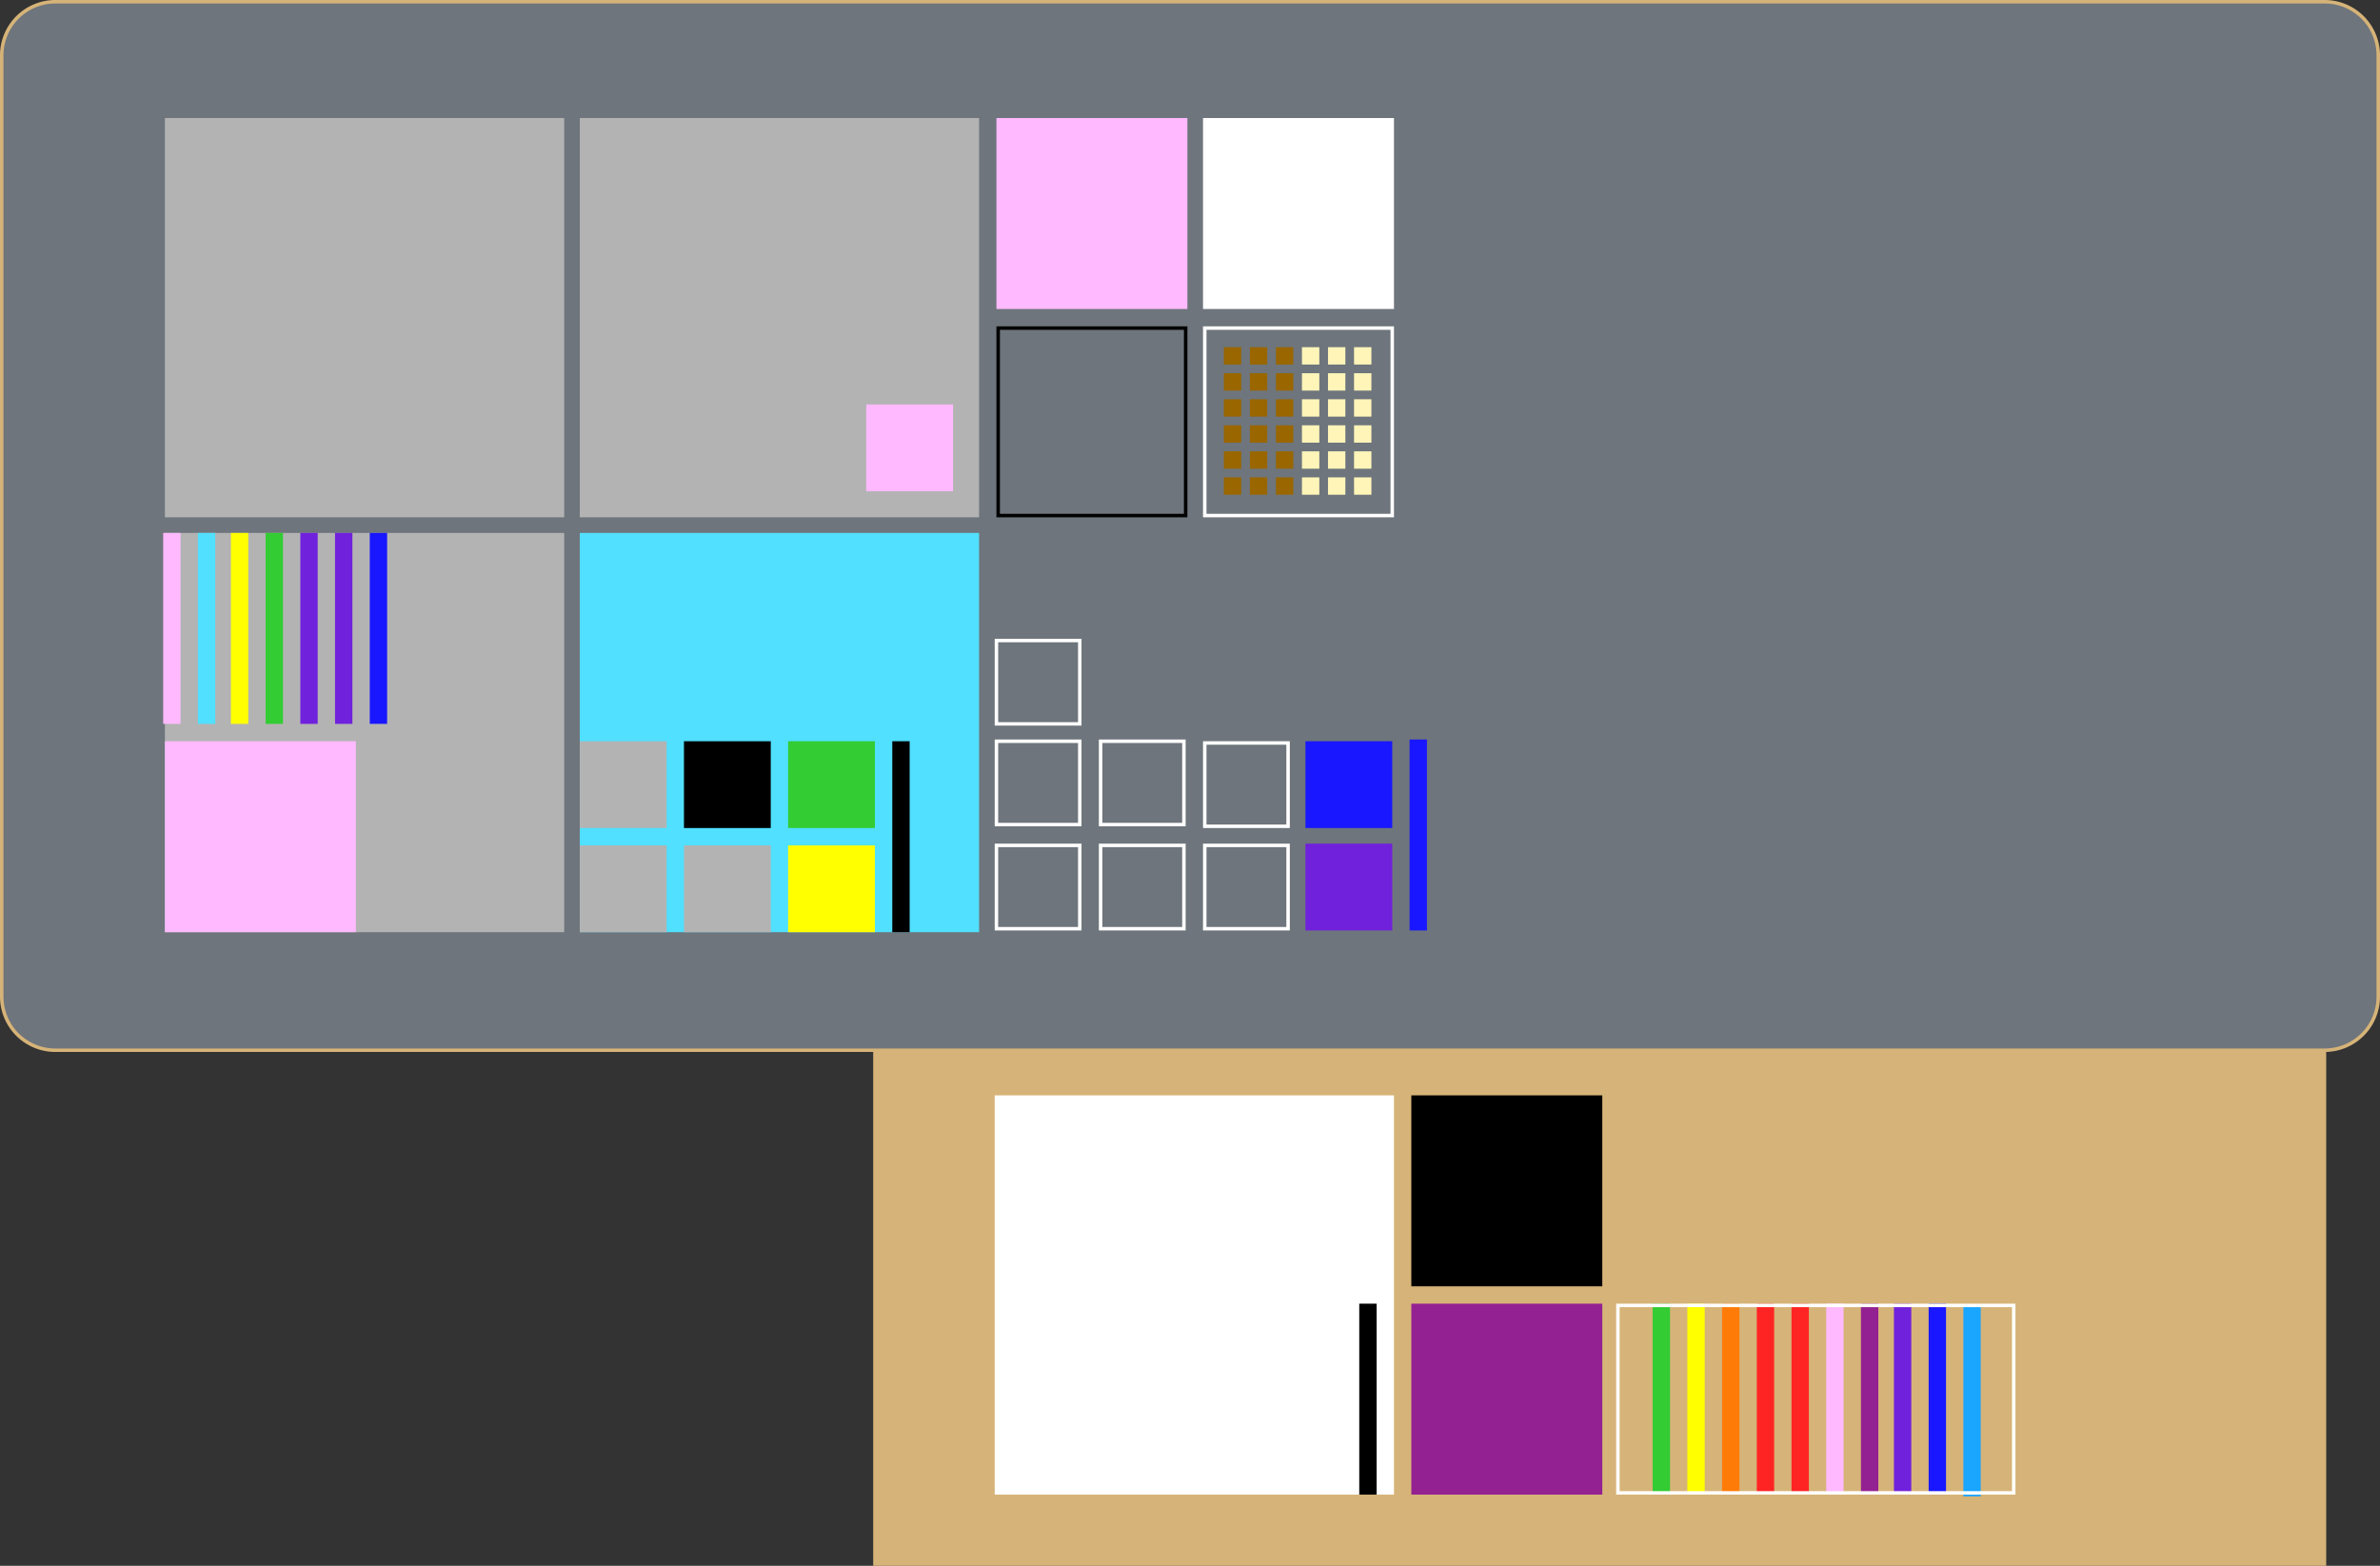 <svg xmlns="http://www.w3.org/2000/svg" viewBox="0 0 1371 902"><rect x="0" y="0" width="1371" height="902" fill="#333333" stroke="none"/><defs><style>.cls-1{fill:#d6b378;}.cls-2{fill:#6e757c;}.cls-3{fill:#942192;}.cls-4{fill:#ffbaff;}.cls-5{fill:#ff2424;}.cls-6{fill:#ff7b07;}.cls-7{fill:#ff0;}.cls-8{fill:#3c3;}.cls-9{fill:#1aa5ff;}.cls-10{fill:#1917ff;}.cls-11{fill:#7021dc;}.cls-12{fill:#fff;}.cls-13{fill:#b3b3b3;}.cls-14{fill:#fff5b9;}.cls-15{fill:#51e0ff;}.cls-16{fill:#960;}</style></defs><g id="Desk"><rect class="cls-1" x="503" y="592" width="837" height="310"/><rect class="cls-2" x="1" y="1" width="1369" height="604" rx="30.87"/><path class="cls-1" d="M1339.13,2A29.9,29.9,0,0,1,1369,31.87V574.13A29.9,29.9,0,0,1,1339.13,604H31.87A29.9,29.9,0,0,1,2,574.13V31.87A29.9,29.9,0,0,1,31.87,2H1339.13m0-2H31.87A31.87,31.87,0,0,0,0,31.87V574.13A31.87,31.87,0,0,0,31.87,606H1339.13A31.87,31.87,0,0,0,1371,574.13V31.87A31.87,31.87,0,0,0,1339.13,0Z"/></g><g id="Theresa"><rect class="cls-3" x="813" y="751" width="110" height="110"/><rect class="cls-4" x="1052" y="751" width="10" height="110"/><rect class="cls-5" x="1032" y="751" width="10" height="110"/><rect class="cls-5" x="1012" y="751" width="10" height="110"/><rect class="cls-6" x="992" y="751" width="10" height="110"/><rect class="cls-7" x="972" y="751" width="10" height="110"/><rect class="cls-8" x="952" y="751" width="10" height="110"/><rect class="cls-9" x="1131" y="752" width="10" height="110"/><rect class="cls-10" x="1111" y="751" width="10" height="110"/><rect class="cls-11" x="1091" y="751" width="10" height="110"/><rect class="cls-3" x="1072" y="751" width="10" height="110"/><rect class="cls-12" x="573" y="631" width="230" height="230"/><rect x="813" y="631" width="110" height="110"/><rect class="cls-13" x="95" y="68" width="230" height="230"/><rect class="cls-11" x="752" y="486" width="50" height="50"/><rect class="cls-10" x="752" y="427" width="50" height="50"/><rect class="cls-14" x="780" y="260" width="10" height="10"/><rect class="cls-14" x="765" y="245" width="10" height="10"/><rect class="cls-14" x="765" y="275" width="10" height="10"/><rect class="cls-13" x="95" y="307" width="230" height="230"/><rect class="cls-11" x="193" y="307" width="10" height="110"/><rect class="cls-10" x="213" y="307" width="10" height="110"/><rect class="cls-4" x="95" y="427" width="110" height="110"/><path d="M682,190V296H576V190H682m2-2H574V298H684V188Z"/><path class="cls-12" d="M681,488v46H635V488h46m2-2H633v50h50V486Z"/><path class="cls-12" d="M681,428v46H635V428h46m2-2H633v50h50V426Z"/><path class="cls-12" d="M741,488v46H695V488h46m2-2H693v50h50V486Z"/><path class="cls-12" d="M621,370v46H575V370h46m2-2H573v50h50V368Z"/><path class="cls-12" d="M621,488v46H575V488h46m2-2H573v50h50V486Z"/><path class="cls-12" d="M621,428v46H575V428h46m2-2H573v50h50V426Z"/><path class="cls-12" d="M741,429v46H695V429h46m2-2H693v50h50V427Z"/><rect class="cls-12" x="693" y="68" width="110" height="110"/><rect class="cls-4" x="574" y="68" width="110" height="110"/><rect class="cls-15" x="334" y="307" width="230" height="230"/><path class="cls-12" d="M1159,753V859H933V753h226m2-2H931V861h230V751Z"/><rect class="cls-13" x="394" y="487" width="50" height="50"/><rect class="cls-13" x="334" y="427" width="50" height="50"/><rect class="cls-7" x="454" y="487" width="50" height="50"/><rect class="cls-8" x="454" y="427" width="50" height="50"/><rect class="cls-13" x="334" y="487" width="50" height="50"/><rect x="394" y="427" width="50" height="50"/><rect class="cls-14" x="765" y="260" width="10" height="10"/><rect class="cls-14" x="780" y="245" width="10" height="10"/><rect class="cls-14" x="780" y="275" width="10" height="10"/><rect class="cls-14" x="750" y="245" width="10" height="10"/><rect class="cls-14" x="750" y="275" width="10" height="10"/><rect class="cls-16" x="705" y="200" width="10" height="10"/><rect class="cls-14" x="750" y="260" width="10" height="10"/><rect class="cls-16" x="735" y="245" width="10" height="10"/><rect class="cls-16" x="720" y="260" width="10" height="10"/><rect class="cls-16" x="705" y="275" width="10" height="10"/><rect class="cls-16" x="720" y="245" width="10" height="10"/><rect class="cls-16" x="720" y="275" width="10" height="10"/><rect class="cls-16" x="705" y="230" width="10" height="10"/><rect class="cls-16" x="735" y="260" width="10" height="10"/><rect class="cls-16" x="705" y="245" width="10" height="10"/><rect class="cls-16" x="705" y="260" width="10" height="10"/><rect class="cls-16" x="735" y="275" width="10" height="10"/><rect class="cls-16" x="705" y="215" width="10" height="10"/><rect class="cls-13" x="334" y="68" width="230" height="230"/><rect class="cls-4" x="499" y="233" width="50" height="50"/><rect class="cls-16" x="735" y="200" width="10" height="10"/><rect class="cls-16" x="720" y="215" width="10" height="10"/><rect class="cls-16" x="720" y="200" width="10" height="10"/><rect class="cls-16" x="720" y="230" width="10" height="10"/><rect class="cls-16" x="735" y="215" width="10" height="10"/><rect class="cls-16" x="735" y="230" width="10" height="10"/><rect class="cls-14" x="780" y="215" width="10" height="10"/><rect class="cls-14" x="765" y="200" width="10" height="10"/><rect class="cls-14" x="765" y="230" width="10" height="10"/><rect class="cls-14" x="765" y="215" width="10" height="10"/><rect class="cls-14" x="780" y="200" width="10" height="10"/><rect class="cls-14" x="780" y="230" width="10" height="10"/><rect class="cls-14" x="750" y="200" width="10" height="10"/><rect class="cls-14" x="750" y="230" width="10" height="10"/><rect class="cls-14" x="750" y="215" width="10" height="10"/><path class="cls-12" d="M801,190V296H695V190H801m2-2H693V298H803V188Z"/><rect class="cls-11" x="173" y="307" width="10" height="110"/><rect class="cls-8" x="153" y="307" width="10" height="110"/><rect class="cls-7" x="133" y="307" width="10" height="110"/><rect class="cls-15" x="114" y="307" width="10" height="110"/><rect class="cls-4" x="94" y="307" width="10" height="110"/><rect x="514" y="427" width="10" height="110"/><rect class="cls-10" x="812" y="426" width="10" height="110"/><rect x="783" y="751" width="10" height="110"/></g></svg>